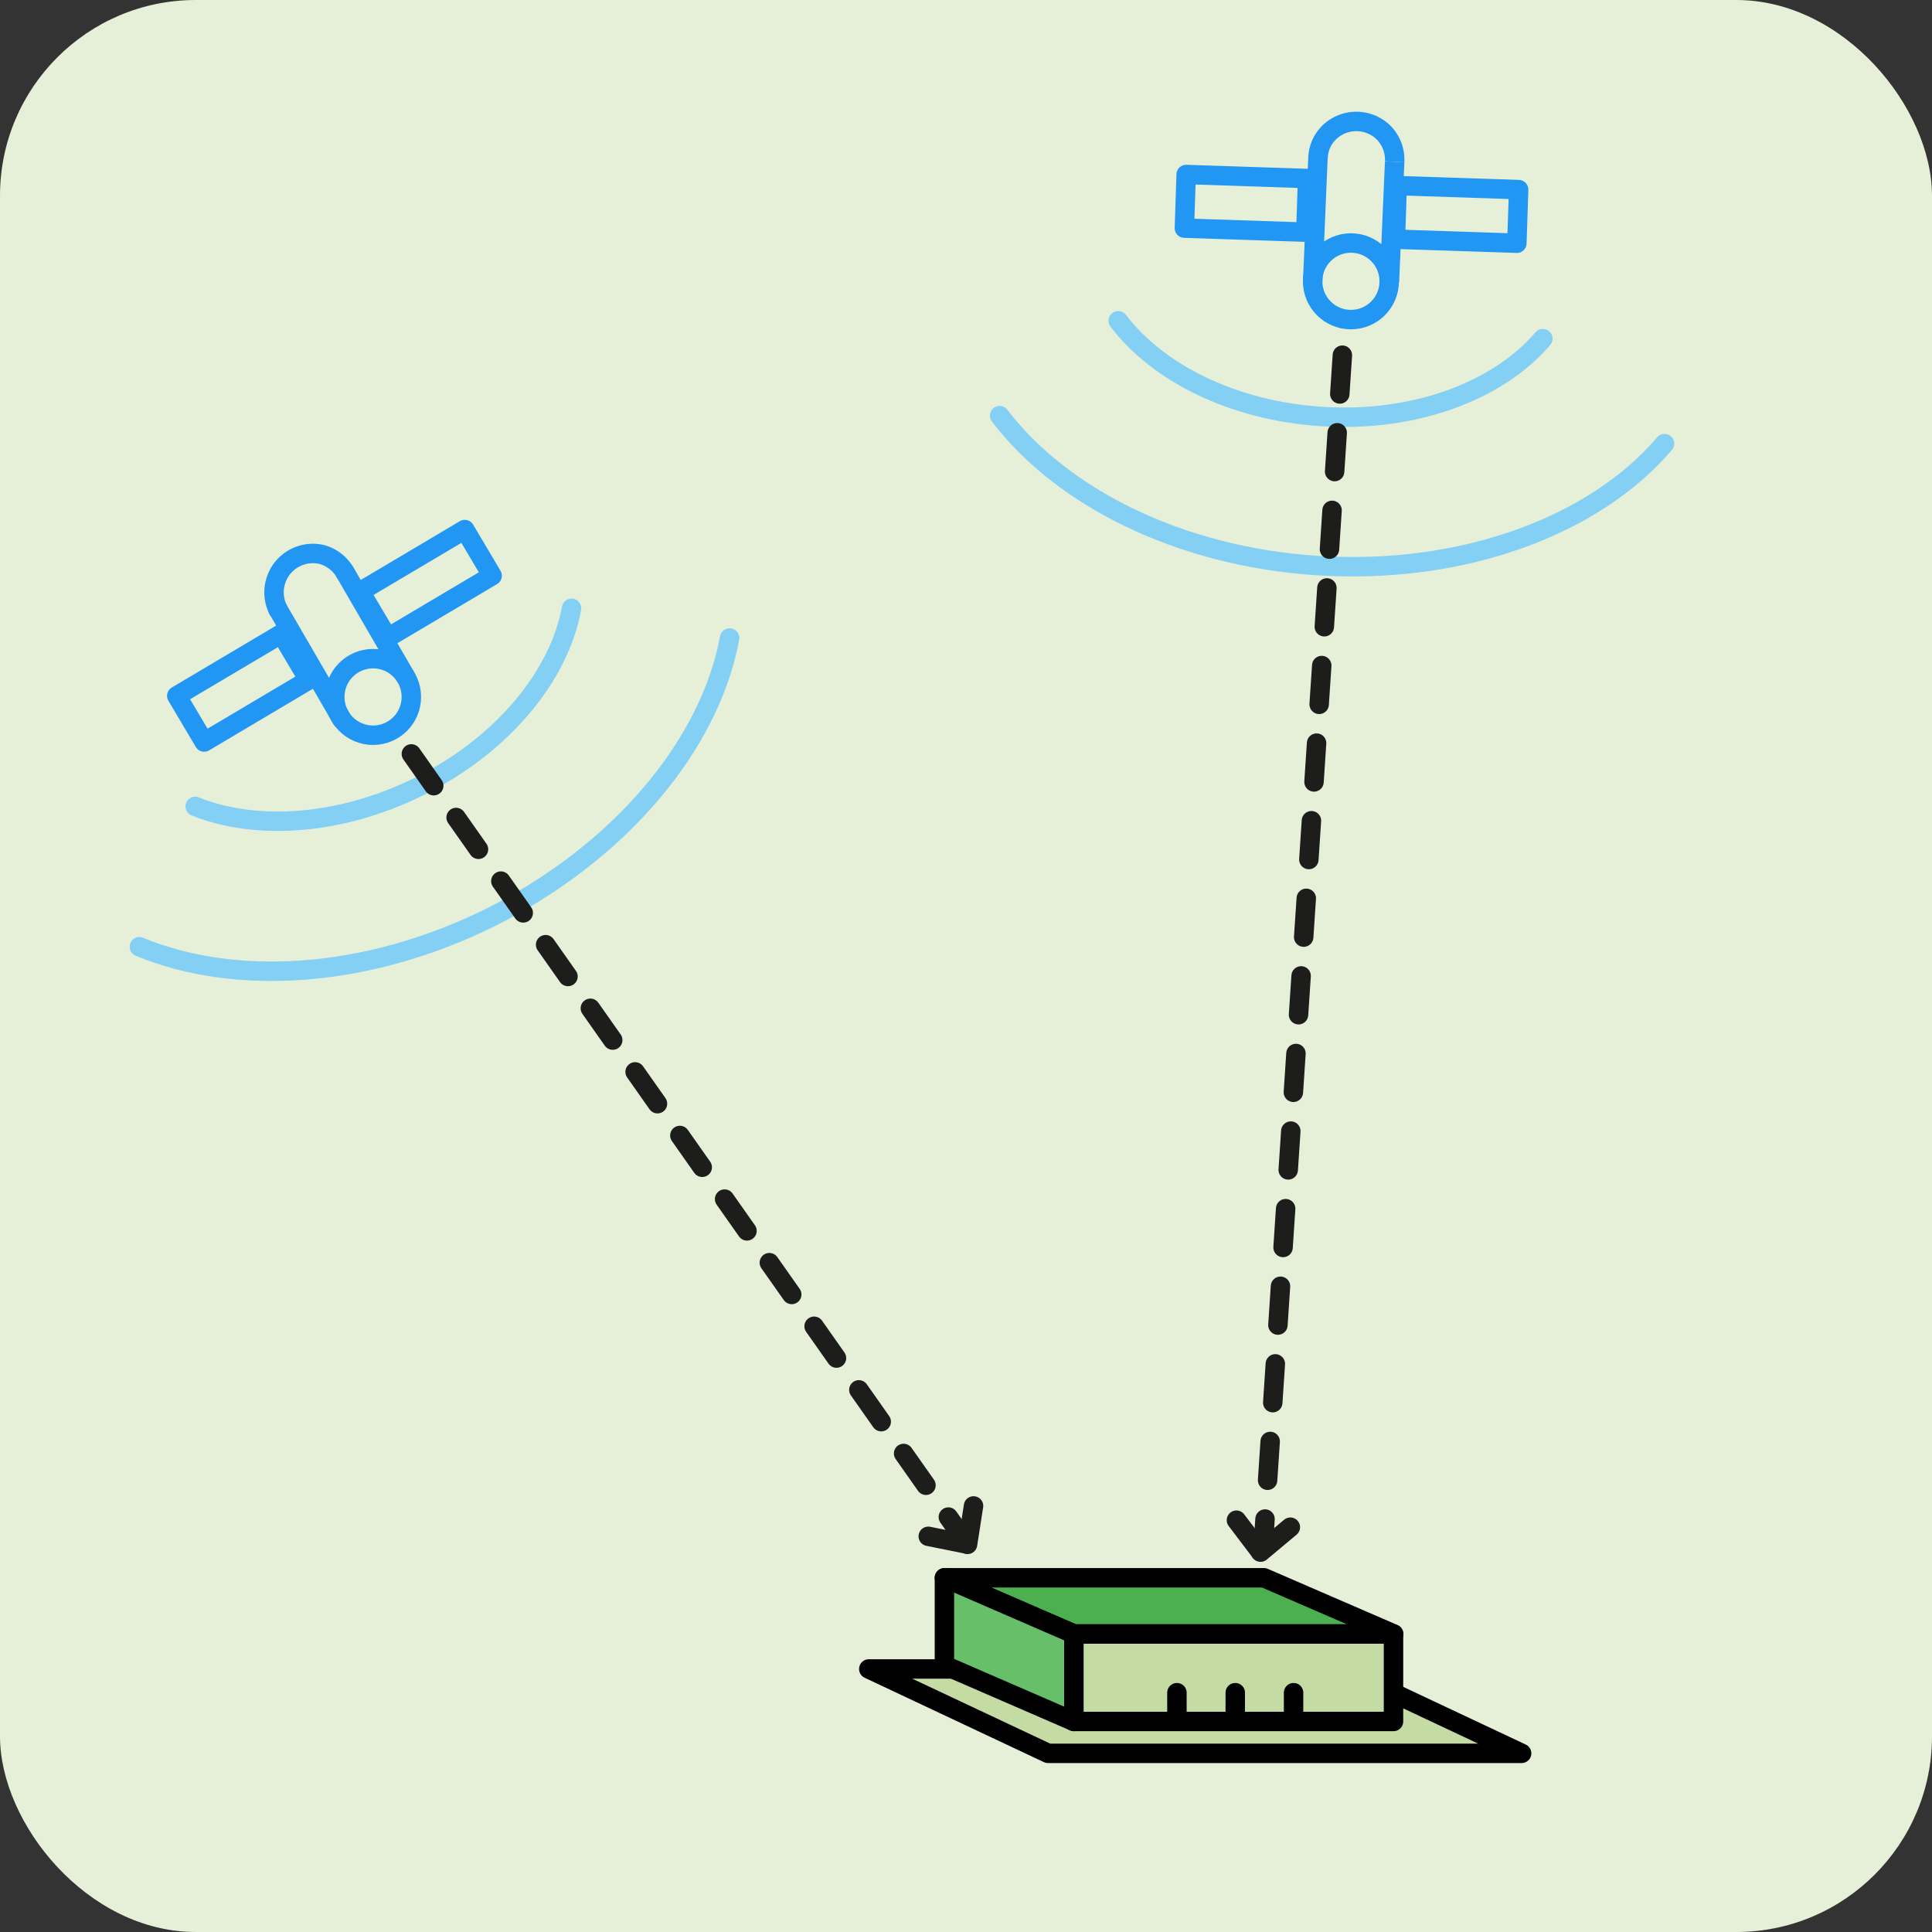 <svg id="Ebene_1" data-name="Ebene 1" xmlns="http://www.w3.org/2000/svg" viewBox="0 0 99.38 99.38"><rect x="0" y="0" width="99.38" height="99.38" fill="#333333" stroke="none"/><defs><style>.cls-1{fill:#e6f0d9;}.cls-2{fill:#c4dca4;}.cls-2,.cls-3,.cls-4,.cls-5{stroke:#000;}.cls-2,.cls-3,.cls-4,.cls-5,.cls-6,.cls-7,.cls-8{stroke-linecap:round;}.cls-2,.cls-3,.cls-4,.cls-5,.cls-6,.cls-7,.cls-8,.cls-9{stroke-linejoin:round;}.cls-3{fill:#4caf50;}.cls-4{fill:#67bf6a;}.cls-5,.cls-6,.cls-7,.cls-8,.cls-9{fill:none;}.cls-6{stroke:#84cff4;}.cls-7{stroke:#1d1d1b;stroke-dasharray:2;}.cls-8,.cls-9{stroke:#2196f3;}</style></defs><rect class="cls-1" width="99.38" height="99.38" rx="10.07"/><polygon class="cls-2" points="44.69 85.85 69.05 85.85 78.27 90.19 53.91 90.19 44.69 85.85"/><polygon class="cls-3" points="71.69 84.05 55.24 84.05 48.58 81.16 65.02 81.16 71.69 84.05"/><polygon class="cls-4" points="48.58 81.16 48.58 85.66 55.24 88.55 55.24 84.05 48.58 81.16"/><rect class="cls-2" x="55.24" y="84.05" width="16.44" height="4.5"/><line class="cls-5" x1="60.54" y1="87.07" x2="60.54" y2="88.23"/><line class="cls-5" x1="63.54" y1="87.07" x2="63.54" y2="88.23"/><line class="cls-5" x1="66.54" y1="87.07" x2="66.54" y2="88.23"/><path class="cls-6" d="M29.4,31.29c-.63,3.46-3.54,7.05-7.89,9.19-4.06,2-8.37,2.25-11.47,1"/><path class="cls-6" d="M37.53,32.82c-1,5.42-5.55,11-12.36,14.4-6.37,3.14-13.11,3.51-18,1.48"/><path class="cls-6" d="M79.36,17.42c-2.28,2.68-6.6,4.33-11.43,4-4.53-.3-8.38-2.25-10.41-4.92"/><path class="cls-6" d="M85.62,22.82c-3.56,4.19-10.33,6.77-17.9,6.27-7.08-.47-13.11-3.52-16.3-7.71"/><line class="cls-7" x1="21.16" y1="38.78" x2="49.13" y2="78.53"/><line class="cls-7" x1="69.05" y1="18.27" x2="65.01" y2="79.06"/><circle class="cls-8" cx="19.19" cy="35.85" r="1.97"/><path class="cls-8" d="M14.31,31.37a2,2,0,0,1,2.23-2.85,2,2,0,0,1,1.22.94"/><line class="cls-8" x1="17.58" y1="36.99" x2="14.28" y2="31.31"/><line class="cls-8" x1="20.87" y1="34.82" x2="17.76" y2="29.46"/><rect class="cls-8" x="9.36" y="34.01" width="6.25" height="2.76" transform="translate(-16.31 11.32) rotate(-30.68)"/><rect class="cls-8" x="18.8" y="28.64" width="6.25" height="2.76" transform="translate(-12.25 15.39) rotate(-30.68)"/><circle class="cls-9" cx="69.49" cy="14.47" r="1.97"/><path class="cls-9" d="M67.8,8.06a1.91,1.91,0,0,1,.62-1.29,2,2,0,0,1,2.79.09,2,2,0,0,1,.53,1.46"/><line class="cls-9" x1="67.52" y1="14.56" x2="67.8" y2="8"/><line class="cls-9" x1="71.47" y1="14.5" x2="71.74" y2="8.32"/><rect class="cls-9" x="60.97" y="9.08" width="6.25" height="2.76" transform="translate(0.38 -2.12) rotate(1.9)"/><rect class="cls-9" x="71.82" y="9.65" width="6.25" height="2.76" transform="translate(0.41 -2.48) rotate(1.9)"/><line class="cls-7" x1="64.84" y1="79.84" x2="66.79" y2="78.21"/><line class="cls-7" x1="64.81" y1="79.79" x2="63.27" y2="77.76"/><line class="cls-7" x1="49.77" y1="79.44" x2="50.16" y2="76.93"/><line class="cls-7" x1="49.71" y1="79.42" x2="47.22" y2="78.92"/></svg>